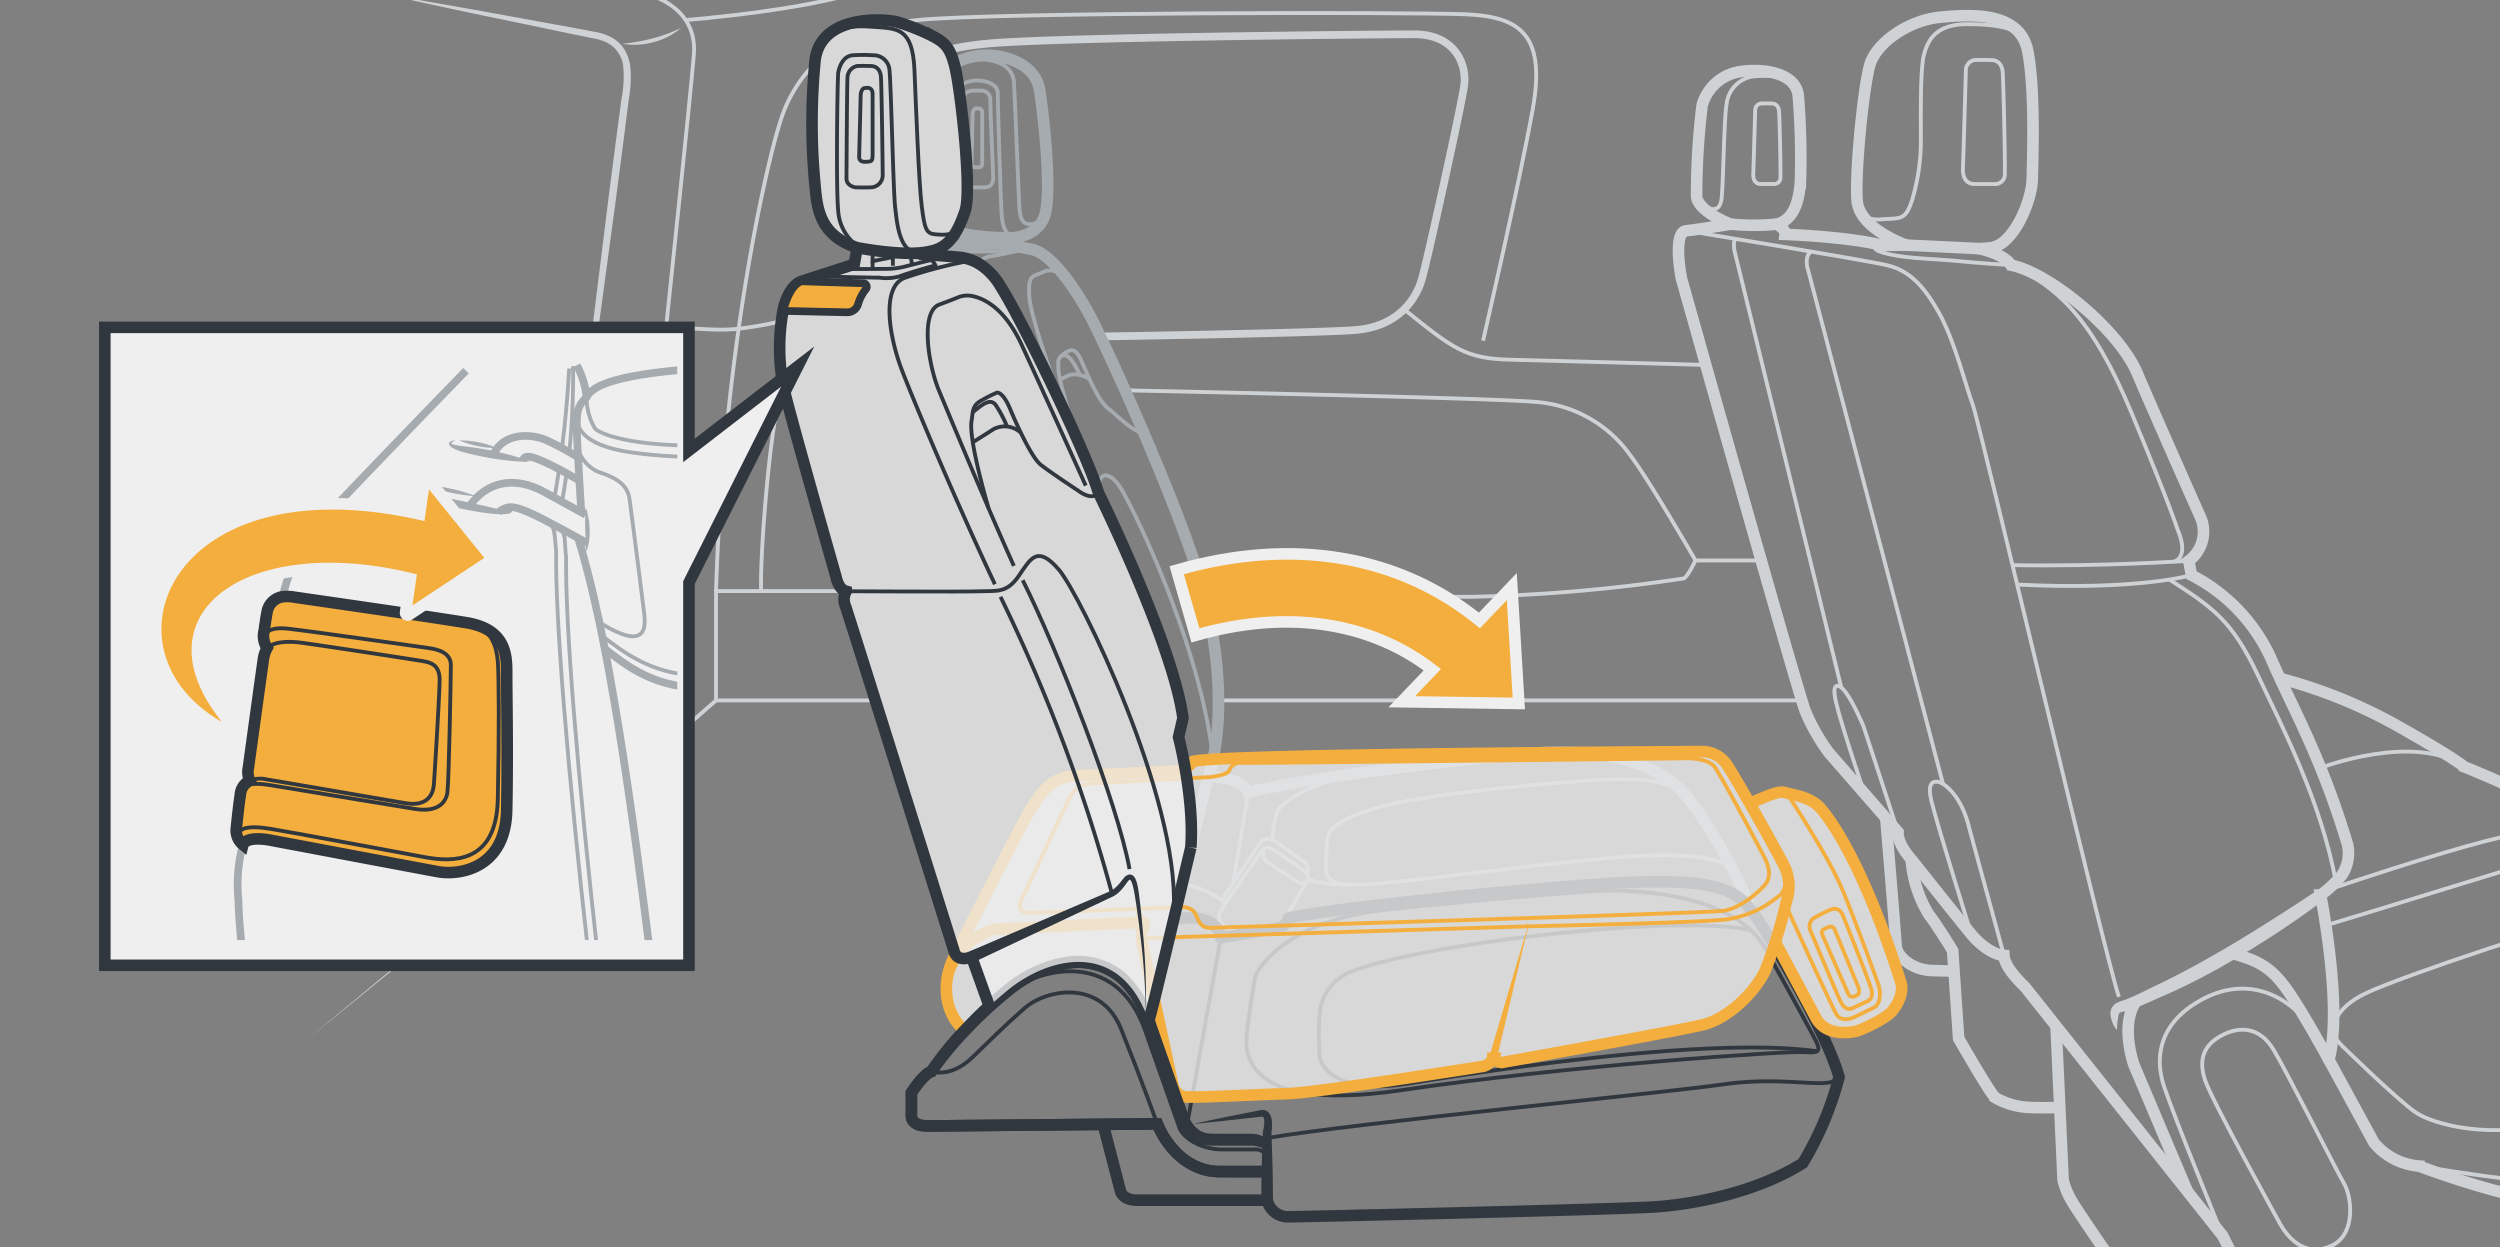 <svg xmlns="http://www.w3.org/2000/svg" xmlns:xlink="http://www.w3.org/1999/xlink" width="324.248" height="161.749" viewBox="0 0 324.248 161.749"><rect x="0" y="0" width="324.248" height="161.749" fill="#808080" stroke="none"/><defs><clipPath id="b0559fa6-737d-4be1-a315-1f4e40c43dd6"><rect x="13.894" y="42.829" width="73.944" height="79.101" style="fill:none"/></clipPath></defs><g id="a5337b3c-4394-4681-9037-180335484d51" data-name="below"><path d="M49.841-.759Q58.243.66,66.62,2.194L75,3.723l2.092.4a7.512,7.512,0,0,1,2.149.682,4.581,4.581,0,0,1,1.721,1.572,5.636,5.636,0,0,1,.777,2.164,15.649,15.649,0,0,1-.191,4.375l-.531,4.224-1.1,8.443L77.632,42.454l0-.063a5.442,5.442,0,0,1-.858,2.95,3.826,3.826,0,0,1-2.6,1.62l-5.684.984L57.1,49.805l11.3-2.348,5.66-1.123a3.14,3.14,0,0,0,2.124-1.384,4.733,4.733,0,0,0,.67-2.53v-.038l0-.025,2.1-16.911L80.049,17l.565-4.222a14.8,14.8,0,0,0,.225-4.1,3.957,3.957,0,0,0-2.014-3.1,6.63,6.63,0,0,0-1.892-.609l-2.088-.42L66.5,2.81Q58.157,1.1,49.841-.759Z" style="fill:#cfd2d4"/><path d="M55.733-7.61,83.825-.759S90.539.627,89.991,7.128,86.7,39.335,86.017,46.077,84.784,84.657,84.51,88.95s.034,9.251-3.135,11.774" style="fill:none;stroke:#cfd2d4;stroke-miterlimit:10;stroke-width:0.5px"/><polygon points="81.531 100.92 39.564 135.038 81.219 100.528 81.531 100.92" style="fill:#cfd2d4"/><polygon points="85.164 70.983 38.605 95.71 84.928 70.543 85.164 70.983" style="fill:#cfd2d4"/><path d="M88.921,2.6s18.307-1.435,24.967-4.587,10.435-5.481,15.879-5.618S276.488-8.98,276.488-8.98" style="fill:none;stroke:#cfd2d4;stroke-miterlimit:10;stroke-width:0.5px"/><path d="M123,6.446a38.076,38.076,0,0,1,4.813-.764c7.674-.822,50.427-1.234,55.634-1.234s6.863,3.837,6.446,6.715-4.8,22.747-5.487,25.076-2.877,6.167-8.77,6.578-32.75.822-32.75.822" style="fill:none;stroke:#cfd2d4;stroke-miterlimit:10"/><path d="M116.614,2.926c.775-.138,1.584-.25,2.427-.331,10.551-1.024,63.73-1.024,70.85-.75s10.683,2.466,8.9,12.333-6.44,30.009-6.44,30.009" style="fill:none;stroke:#cfd2d4;stroke-miterlimit:10;stroke-width:0.5px"/><path d="M92.868,76.663c.96-30.558,6.3-54.538,8.359-60.978a18.213,18.213,0,0,1,4.163-7.14" style="fill:none;stroke:#cfd2d4;stroke-miterlimit:10;stroke-width:0.5px"/><path d="M182.109,40.111c6.406,5.172,8,6.405,13.78,6.543s25.513.685,25.513.685" style="fill:none;stroke:#cfd2d4;stroke-miterlimit:10;stroke-width:0.5px"/><path d="M228.117,72.689H219.9s-5.892-10.277-8.5-13.7a16.505,16.505,0,0,0-12.153-6.851c-5.849-.548-53.189-1.508-53.189-1.508" style="fill:none;stroke:#cfd2d4;stroke-miterlimit:10;stroke-width:0.5px"/><path d="M219.9,72.689s-.959,2.056-1.508,2.33a213.484,213.484,0,0,1-27.8,2.388h-34" style="fill:none;stroke:#cfd2d4;stroke-miterlimit:10;stroke-width:0.5px"/><path d="M101.629,50.291a12.429,12.429,0,0,0-.676,1.981c-1.1,4.248-2.379,19.047-2.242,24.391" style="fill:none;stroke:#cfd2d4;stroke-miterlimit:10;stroke-width:0.5px"/><polyline points="128.77 76.663 92.868 76.663 92.868 90.841 83.229 99.281" style="fill:none;stroke:#cfd2d4;stroke-miterlimit:10;stroke-width:0.5px"/><path d="M80.7,5.684a25.777,25.777,0,0,0,3.9-.692,18.753,18.753,0,0,0,1.876-.584c.625-.214,1.215-.505,1.836-.773a8.7,8.7,0,0,1-3.586,1.841A9.489,9.489,0,0,1,80.7,5.684Z" style="fill:#cfd2d4"/><path d="M86.4,42.382c5.793.367,6.723.463,9.123.287a49.461,49.461,0,0,0,5.579-.959" style="fill:none;stroke:#cfd2d4;stroke-miterlimit:10;stroke-width:0.5px"/><path d="M86.479,44.027a12.823,12.823,0,0,1-.517,2.9A5.427,5.427,0,0,1,84.3,49.405a7.021,7.021,0,0,1-2.642,1.345l-2.779.842-11.1,3.355L45.576,61.658l22.136-6.951L78.783,51.23l2.762-.87a6.59,6.59,0,0,0,2.474-1.288,4.968,4.968,0,0,0,1.5-2.294,12.377,12.377,0,0,0,.465-2.8Z" style="fill:#cfd2d4"/><line x1="92.868" y1="90.841" x2="113.173" y2="90.841" style="fill:none;stroke:#cfd2d4;stroke-miterlimit:10;stroke-width:0.5px"/><line x1="158.14" y1="90.841" x2="233.533" y2="90.841" style="fill:none;stroke:#cfd2d4;stroke-miterlimit:10;stroke-width:0.5px"/></g><g id="aba4e516-948e-41ea-a210-0b34caa704f2" data-name="illustration"><path d="M156.727,100.724c-.457,1.674-1.3,5.145-2.277,9.2" style="fill:none;stroke:#a6abb0;stroke-miterlimit:10;stroke-width:1.5px"/><path d="M227.084,118.023c-.774-2.874-6.19-12.822-9.285-15.751-4.477-4.146-11.5-5.14-18.9-4.588s-28.739,3.04-36.974,5.085c0,0-.5-1.934-5.2-2.045,1.908-5.769,1.935-15.53-1.216-25.921s-12.1-30.066-14.148-33.879-5.085-8.069-7.517-8.567-3.537-.774-3.537-.774v-.718s3.979.332,5.14-2.764-.332-15.143-.663-16.691-1.447-2.862-3.658-3.691a8.93,8.93,0,0,0-7.4.541" style="fill:none;stroke:#a6abb0;stroke-miterlimit:10;stroke-width:1.5px"/><path d="M160.936,121.187l-2.237-1.164a1.432,1.432,0,0,1-.361-1.865c.6-1.177,5.517-8.039,5.517-8.039s.325-.568,1.543.244,3.491,2.357,3.491,2.357,1.056.728.69,1.459-3.63,6.151-3.63,6.151" style="fill:none;stroke:#a6abb0;stroke-linecap:round;stroke-linejoin:round;stroke-width:0.5px"/><path d="M158.7,117.55a2.217,2.217,0,0,1,.322-1.643c.673-1.023,3.939-5.91,4.426-6.559a1.335,1.335,0,0,1,1.949-.244c.649.487,3.654,2.6,3.654,2.6a1.141,1.141,0,0,1,.407,1.593" style="fill:none;stroke:#a6abb0;stroke-linecap:round;stroke-linejoin:round;stroke-width:0.5px"/><path d="M163.855,110.119c-.041.893-.115,1.178.632,1.746s3.793,2.5,3.793,2.5a1.008,1.008,0,0,0,1.3-.188" style="fill:none;stroke:#a6abb0;stroke-linecap:round;stroke-linejoin:round;stroke-width:0.5px"/><line x1="159.927" y1="114.526" x2="161.923" y2="102.769" style="fill:none;stroke:#a6abb0;stroke-linecap:round;stroke-linejoin:round;stroke-width:0.5px"/><path d="M158.672,116.911a11.8,11.8,0,0,0-5.351-2.252" style="fill:none;stroke:#a6abb0;stroke-linecap:round;stroke-linejoin:round;stroke-width:0.5px"/><path d="M174.982,100.724c-3.293.434-8.976,2.922-9.44,4.873a23.3,23.3,0,0,0-.561,3.194" style="fill:none;stroke:#a6abb0;stroke-linecap:round;stroke-linejoin:round;stroke-width:0.5px"/><path d="M169.811,114.135c2.61.756,5.413.806,11.317.232s23.589-2.94,31.005-3.33,9.976.366,11.074.853c0,0,1.315.387.423-1.161" style="fill:none;stroke:#a6abb0;stroke-linecap:round;stroke-linejoin:round;stroke-width:0.5px"/><path d="M174.812,114.755c-2.291-.1-2.928-1.1-2.854-2.432s.122-2.924.219-3.532.22-2.438,7.464-4.292,25-3.268,29.32-3.415,8.372.261,9.985,2.453" style="fill:none;stroke:#a6abb0;stroke-linecap:round;stroke-linejoin:round;stroke-width:0.5px"/><path d="M130.309,30.865s-5.416-.171-6.23-.938" style="fill:none;stroke:#a6abb0;stroke-miterlimit:10;stroke-width:1.5px"/><line x1="130.309" y1="31.583" x2="122.478" y2="31.818" style="fill:none;stroke:#a6abb0;stroke-miterlimit:10;stroke-width:1.5px"/><path d="M124.216,8.2c1.751-.815,7.1-1.019,7.3,2.531s.592,15.051.723,16.464.511,2.572,3,1.385" style="fill:none;stroke:#a6abb0;stroke-miterlimit:10;stroke-width:0.5px"/><path d="M124.353,11.446c.98-1.605,5.055-1.21,5.055.6s.394,14.263.493,15.676.44,3.272,2.225,3" style="fill:none;stroke:#a6abb0;stroke-miterlimit:10;stroke-width:0.5px"/><path d="M124.939,16.171a28.561,28.561,0,0,1,0-3.4c.131-.723.576-1.019,1.454-1.019h.879a1.181,1.181,0,0,1,1.183,1.216c-.033,1.183.361,9.366.361,10.056s-.2,1.282-1.248,1.282h-2.109" style="fill:none;stroke:#a6abb0;stroke-miterlimit:10;stroke-width:0.5px"/><path d="M126,21.173l.157-6.47s.078-.6.406-.629l.327-.026a.527.527,0,0,1,.5.6v6.237c0,.522-.026.757-.341.783S125.986,21.855,126,21.173Z" style="fill:none;stroke:#a6abb0;stroke-miterlimit:10;stroke-width:0.5px"/><path d="M137.873,52.943c-2.134-6.132-4.268-12.3-4.388-14.612s.322-2.431,1.006-2.713l1.178-.483s1.746-.635,3.451,2.092" style="fill:none;stroke:#a6abb0;stroke-miterlimit:10;stroke-width:0.5px"/><path d="M127.194,34.285s-.012-.841,1.046-1,3.473-.684,3.473-.684,2.343-.68,3.7.51" style="fill:none;stroke:#a6abb0;stroke-miterlimit:10;stroke-width:0.5px"/><path d="M139.572,56.662c-1.691-5.607-2.348-8.095-2.312-8.973s-.208-1.074.719-1.8,1.512-.635,2.1.536,2.147,5.387,3.61,6.523,3.4,3.264,4.626,3.127" style="fill:none;stroke:#a6abb0;stroke-miterlimit:10;stroke-width:0.5px"/><path d="M137.481,49.214l1.278-.6a3.287,3.287,0,0,1,2.566.6" style="fill:none;stroke:#a6abb0;stroke-miterlimit:10;stroke-width:0.5px"/><path d="M137.481,46.351c.5-.467,1.194-.674,2.6,2.283" style="fill:none;stroke:#a6abb0;stroke-miterlimit:10;stroke-width:0.5px"/><path d="M142.465,63.154c.148-1.9,1.319-2,2.636-.244s10.57,20.333,12.237,35.535" style="fill:none;stroke:#a6abb0;stroke-miterlimit:10;stroke-width:0.5px"/><path d="M121.343,32.624h7.243a15.9,15.9,0,0,0,1.985-.167c.723-.138,1.829-.4,1.829-.4" style="fill:none;stroke:#a6abb0;stroke-miterlimit:10;stroke-width:0.5px"/><path d="M129.3,129.622c5.2-4.311,15.433-6.735,19.247,4.1s4.476,12.712,4.476,12.712c.829,1.547,3.151,2.653,5.527,2.653h4.588s1.215.276,1.215,1.216" style="fill:none;stroke:#30373e;stroke-miterlimit:10;stroke-width:0.5px"/><path d="M143.076,145.837l2.211,8.5s.11,1.327,2.266,1.327h16.8a2.767,2.767,0,0,0,2.543,2.155c2.045,0,41.838-.939,47.475-1.271s13.707-2.045,19.455-5.693a42.346,42.346,0,0,0,4.7-11.164c-1.6-5.914-10.058-20.228-11.44-21.665" style="fill:none;stroke:#30373e;stroke-miterlimit:10;stroke-width:1.5px"/><path d="M120.8,138.97s2.487.884,5.25-1.769,3.925-3.869,6.8-6.411,9.949-3.814,12.546,2.653,4.7,12.325,4.7,12.325" style="fill:none;stroke:#30373e;stroke-miterlimit:10;stroke-width:0.5px"/><path d="M163.6,155.661c-.012-2.931.08-5.861.192-8.791l0-.081.01-.043a4.932,4.932,0,0,0,.172-1.318,1.322,1.322,0,0,0-.1-.5c-.055-.086-.054-.107-.221-.1l-2.944.322c-1.984.232-3.972.434-5.959.625,1.952-.424,3.9-.837,5.857-1.219l2.965-.584a1.211,1.211,0,0,1,.582.056,1.175,1.175,0,0,1,.492.4,2.085,2.085,0,0,1,.309.922,5.907,5.907,0,0,1-.067,1.652l.014-.123c.112,2.93.2,5.86.191,8.791Z" style="fill:#30373e"/><path d="M158.338,121.631s-.13-3.485-6.114-2.36" style="fill:none;stroke:#30373e;stroke-linecap:round;stroke-linejoin:round;stroke-width:1.5px"/><line x1="154.045" y1="145.439" x2="158.338" y2="121.631" style="fill:none;stroke:#30373e;stroke-linecap:round;stroke-linejoin:round;stroke-width:0.5px"/><path d="M158.338,121.631l7.611-1.3a1.8,1.8,0,0,0,1.171-1.283c8.521-1.709,37.727-4.441,45.143-4.636s12.477.129,14.821,3.612" style="fill:none;stroke:#30373e;stroke-linecap:round;stroke-linejoin:round;stroke-width:1.5px"/><path d="M164.487,147.585c10.438-1.821,52-5.922,59.159-6.96,8.976-1.3,15.34,1.371,14.663-1.656" style="fill:none;stroke:#30373e;stroke-linecap:round;stroke-linejoin:round;stroke-width:0.5px"/><path d="M228.72,122.574s5.529,9.985,6.439,11.742,1.236,2.341-1.04,2.146-30.9,1.756-52.429,4.944-20.1-5.92-19.969-7.416.845-6.049,1.041-7.155,4.1-7.459,16.977-8.836,26.084-2.417,28.3-2.482S224.036,115.385,228.72,122.574Z" style="fill:none;stroke:#30373e;stroke-linecap:round;stroke-linejoin:round;stroke-width:0.5px"/><path d="M227.084,120.648c-9.878-2.2-43.052,1.864-51.7,5.326a6.425,6.425,0,0,0-4.228,5.421,40.054,40.054,0,0,0,0,5.587c.065,1.041,1.886,5.074,11.318,3.578s38.79-6.212,53.187-4.212" style="fill:none;stroke:#30373e;stroke-linecap:round;stroke-linejoin:round;stroke-width:0.5px"/><path d="M347.151,155.172s-1.406.112-9.56,1.124-23.843-5.06-23.843-5.06A8.42,8.42,0,0,1,307.9,148.2l-5.848-10.741c1.855-6.747-1.069-21.368-1.069-21.368a15.28,15.28,0,0,0,2.756-2.587,5.182,5.182,0,0,0,.731-3.992c-3.487-11.584-7.123-17.616-9.953-24.18A22.711,22.711,0,0,0,284.226,74.59l-.337-1.856a4.708,4.708,0,0,0,1.4-5.9s-5.679-12.765-8.1-18.444-11.472-13.046-16.364-14c-.843-1.463-4.105-2.137-4.105-2.137l1.406-.113c3.036-.281,5.4-6.129,5.454-8.885s.394-11.359-.562-16.532-7.029-4.892-11.3-4.5-8.322,3.374-9.166,6.073-1.968,14-1.687,17.714,6.411,5.792,6.411,5.792l-3.171.021c-4.489-1.145-12.569-1.422-12.569-1.422.09-.682-1.078-1.326-1.078-1.326,2.514-.661,2.873-3.648,3.053-5.354a101.294,101.294,0,0,0-.269-11.223c-.27-3.322-5.208-3.681-7.9-3.142a6.045,6.045,0,0,0-4.579,4.309,97.371,97.371,0,0,0-.718,11.762c.09,1.975,4.4,3.648,4.4,3.648s-3.95.661-5.746.857-.628,6.149-.628,6.149,14.993,53.36,16.07,56.143a25.767,25.767,0,0,0,3.053,5.387l8.978,10.3c-.09,1.592,1.706,3.526,1.706,3.526s6.644,8.35,7.811,9.755,2.873,2.635,4.22,2.725c.089,1.706,2.693,4.04,2.693,4.04l25.678,32.321s5,10.194,7.077,11.937l2.081,1.744" style="fill:none;stroke:#cfd2d4;stroke-miterlimit:10;stroke-width:1.5px"/><path d="M283.7,154.5l-6.951-16.426s-1.834-5.208.3-8.188" style="fill:none;stroke:#cfd2d4;stroke-miterlimit:10;stroke-width:1.5px"/><path d="M289.367,123.622c3.093.844,4.925,1.578,7,4.389s5.68,9.447,5.68,9.447" style="fill:none;stroke:#cfd2d4;stroke-miterlimit:10;stroke-width:1.5px"/><path d="M301.424,116.7c-2.224,1.7-4.518,3.262-6.849,4.788-2.347,1.5-4.729,2.941-7.164,4.3a81.128,81.128,0,0,1-7.517,3.682c-1.271.561-2.5,1.143-3.922,1.616-.441.118-.721.144-.888.2-.13.038-.208.08-.309.341a10.544,10.544,0,0,0-.2,1.974,3.634,3.634,0,0,1-.852-2.1,1.584,1.584,0,0,1,.148-.731,1.643,1.643,0,0,1,.569-.633,4.9,4.9,0,0,1,1.088-.424c1.192-.457,2.455-1.088,3.692-1.7,2.5-1.173,4.915-2.442,7.3-3.813,2.4-1.341,4.76-2.759,7.085-4.235,2.334-1.457,4.651-2.966,6.933-4.486Z" style="fill:#cfd2d4"/><path d="M218.7,29.927s23.312,3.811,26.1,4.485,4.716,2.6,6.737,6.255,3.368,9.238,4.33,11.836,17.225,71.884,18.957,76.792" style="fill:none;stroke:#cfd2d4;stroke-miterlimit:10;stroke-width:0.5px"/><path d="M283.889,72.734s-10.97.767-22.862.565" style="fill:none;stroke:#cfd2d4;stroke-miterlimit:10;stroke-width:0.5px"/><path d="M284.226,74.59s-6.82,2.022-22.591,1.227" style="fill:none;stroke:#cfd2d4;stroke-miterlimit:10;stroke-width:0.5px"/><path d="M281.365,75.167c5.588,3.607,8.09,5.243,11.458,12.364s8.158,16.334,10.142,26.836" style="fill:none;stroke:#cfd2d4;stroke-miterlimit:10;stroke-width:0.5px"/><path d="M244.11,31.818c-1.038.284-1.519.573.887,1.15s6.64.643,9.046.9,6.79.517,6.79.517c5.848,2.772,10.435,6.668,15.631,19.178s5.962,15.108,5.962,15.108,1.645,3.458-.474,4.183" style="fill:none;stroke:#cfd2d4;stroke-miterlimit:10;stroke-width:0.5px"/><line x1="247.281" y1="31.797" x2="256.728" y2="32.247" style="fill:none;stroke:#cfd2d4;stroke-miterlimit:10;stroke-width:1.5px"/><path d="M240.87,26.005c.468,1.529.759,2.633,3.165,2.441s3.079.218,3.945-2.441a26.961,26.961,0,0,0,1.155-8.048c0-2.406-.1-8.879.385-10.791s1.539-4.029,5.581-4.029,8.056.52,7.925,3.58" style="fill:none;stroke:#cfd2d4;stroke-miterlimit:10;stroke-width:0.5px"/><path d="M254.969,9.19s-.322,11.558-.376,12.58.269,2.1,1.505,2.1h2.581a1.253,1.253,0,0,0,1.343-1.344c.054-1.451-.161-11.289-.268-13.063,0,0,0-1.613-1.4-1.667s-2.312,0-2.312,0A1.356,1.356,0,0,0,254.969,9.19Z" style="fill:none;stroke:#cfd2d4;stroke-miterlimit:10;stroke-width:0.5px"/><path d="M227.643,14.336s-.21,7.506-.245,8.169.175,1.362.978,1.362h1.676a.814.814,0,0,0,.872-.873c.035-.943-.1-7.331-.174-8.483,0,0,0-1.048-.908-1.082s-1.5,0-1.5,0A.879.879,0,0,0,227.643,14.336Z" style="fill:none;stroke:#cfd2d4;stroke-miterlimit:10;stroke-width:0.5px"/><path d="M220.4,26.371c1.29.828,2.687,1.419,2.9-.731s.322-10.59.645-12.2a4.054,4.054,0,0,1,3.6-3.548c2.151-.108,4.21-.22,5.519,1.8" style="fill:none;stroke:#cfd2d4;stroke-miterlimit:10;stroke-width:0.5px"/><path d="M224.448,29.07a30.68,30.68,0,0,0,6.015,0" style="fill:none;stroke:#cfd2d4;stroke-miterlimit:10;stroke-width:1.5px"/><path d="M295.71,87.985a64.854,64.854,0,0,1,14.952,6c7.563,4.249,8.97,5.48,8.97,5.48a139.624,139.624,0,0,1,27.519,14.9" style="fill:none;stroke:#cfd2d4;stroke-miterlimit:10;stroke-width:1.5px"/><path d="M244.584,106.08s1.282,15.328,1.347,16.624,2.009,3.112,4.667,3.176l2.658.065" style="fill:none;stroke:#cfd2d4;stroke-miterlimit:10;stroke-width:1.5px"/><path d="M247.881,111.432a15.984,15.984,0,0,0,2.328,7.253c.648.713,3.047,4.6,3.047,4.6l.777,11.409s4.019,7.018,4.732,7.658a9.581,9.581,0,0,0,4.6,1.288c1.62.065,3.565,0,3.565,0" style="fill:none;stroke:#cfd2d4;stroke-miterlimit:10;stroke-width:1.5px"/><path d="M266.668,133.067l.913,19.974a10.218,10.218,0,0,0,1.232,2.917c.972,1.62,5.42,8.038,5.42,8.038a10.288,10.288,0,0,0,5.6,1.685c3.439.065,7.779,0,7.779,0a2.948,2.948,0,0,0,2.7-1.449" style="fill:none;stroke:#cfd2d4;stroke-miterlimit:10;stroke-width:1.5px"/><path d="M313.748,151.236c12.329,1.978,16.986,2.6,23.119,1.047S344.4,150.5,344.4,150.5" style="fill:none;stroke:#cfd2d4;stroke-miterlimit:10;stroke-width:0.5px"/><path d="M295.71,158.7s-8.754-15.806-9.685-18.523-.233-4.58,2.018-5.822,4.967-1.319,6.83,1.785,8.228,15.835,9.16,17.388,1.63,6.442-1.553,8S296.95,160.949,295.71,158.7Z" style="fill:none;stroke:#cfd2d4;stroke-miterlimit:10;stroke-width:0.5px"/><path d="M288.283,160.273s-6.217-15.176-7.614-19.384-.259-8.477,4.955-11.272,10.42-1.251,13.949,3.45" style="fill:none;stroke:#cfd2d4;stroke-miterlimit:10;stroke-width:0.5px"/><path d="M344.4,141.726s-4.346,1.32-12.729,3.726-15.99.466-18.4-1.2-9.47-8.577-9.47-8.577-1.226-1.119-1.187-2.072c0,0-.21-2.686,4.292-4.809s25.3-9.187,36.715-11.981" style="fill:none;stroke:#cfd2d4;stroke-miterlimit:10;stroke-width:0.5px"/><path d="M301.656,120.023c8.664-2.592,23.424-7.25,27.415-8.336s10.446-1.725,14.942.535" style="fill:none;stroke:#cfd2d4;stroke-miterlimit:10;stroke-width:0.5px"/><path d="M301.656,115.505c12.312-4.129,20.695-6.613,24.654-7.311s7.871-1.317,10.844-.193" style="fill:none;stroke:#cfd2d4;stroke-miterlimit:10;stroke-width:0.5px"/><path d="M300.983,99.588s12.2-4.659,18.649-.122" style="fill:none;stroke:#cfd2d4;stroke-miterlimit:10;stroke-width:0.5px"/><path d="M259.912,123.912l-4.514-16.53s-.764-3.957-3.394-5.722c0,0-2.421-1.454-1.487,2.284s5.175,17.243,5.175,17.243" style="fill:none;stroke:#cfd2d4;stroke-miterlimit:10;stroke-width:0.5px"/><path d="M252,101.66l-17.48-66.589s-.62-1.693.365-2.447" style="fill:none;stroke:#cfd2d4;stroke-miterlimit:10;stroke-width:0.5px"/><path d="M246.175,107.906,241.7,94.222s-1.726-4.175-2.892-5.053c0,0-1.412-1.186-.666,1.97s3.69,11.788,3.69,11.788" style="fill:none;stroke:#cfd2d4;stroke-miterlimit:10;stroke-width:0.5px"/><path d="M238.811,89.169l-13.742-56.2s-.445-1.425.044-2.085" style="fill:none;stroke:#cfd2d4;stroke-miterlimit:10;stroke-width:0.5px"/><path d="M163.885,149.035a1.688,1.688,0,0,0-.619-.317,3.473,3.473,0,0,0-.416-.1,3.081,3.081,0,0,0-.42-.058h.06l-3.833,0c-.66-.009-1.231.024-1.963-.021a4.283,4.283,0,0,1-2.147-.783,5.258,5.258,0,0,1-1.461-1.673c-.087-.161-.171-.323-.246-.5-.035-.081-.078-.189-.107-.274l-.079-.225-.318-.9-1.27-3.592-2.54-7.184c-.2-.613-.437-1.175-.674-1.73l-.35-.841-.446-.781c-.153-.256-.284-.53-.454-.773l-.541-.7a8.925,8.925,0,0,0-1.21-1.262,7.946,7.946,0,0,0-6.525-1.621,12.785,12.785,0,0,0-1.74.4,16.845,16.845,0,0,0-4.8,2.51,53.34,53.34,0,0,0-5.556,5.02,43.136,43.136,0,0,0-4.781,5.718l-.006.009-.155.237-.234.076a1.9,1.9,0,0,0-.542.377,6.556,6.556,0,0,0-.595.621,13.956,13.956,0,0,0-1.073,1.456l.114-.4v2.984l0,.063c0-.059.014.071.039.1a.453.453,0,0,0,.119.145,1.293,1.293,0,0,0,.579.225,16.3,16.3,0,0,0,1.905.032l4.07-.038,8.141-.076,16.282-.15.506,0,.2.474a10.678,10.678,0,0,0,2.125,3.318,7.7,7.7,0,0,0,3.212,2.087,6.557,6.557,0,0,0,1.87.31l2.11.006h4.246v1.5h-4.246l-2.136-.006a8.079,8.079,0,0,1-2.3-.382,9.219,9.219,0,0,1-3.84-2.48,12.189,12.189,0,0,1-2.429-3.792l.7.47-16.29.15-8.145.076-4.073.038a15.733,15.733,0,0,1-2.161-.054,2.742,2.742,0,0,1-1.279-.547,1.863,1.863,0,0,1-.7-1.525l0,.061v-3.205l.115-.178a15.519,15.519,0,0,1,1.2-1.632,8.161,8.161,0,0,1,.733-.763,3.224,3.224,0,0,1,1.049-.677l-.389.312.006-.01a44.3,44.3,0,0,1,4.935-6.006,54.689,54.689,0,0,1,5.712-5.23,17.717,17.717,0,0,1,3.423-2.023,17.935,17.935,0,0,1,1.867-.725,14.451,14.451,0,0,1,1.973-.446,9.553,9.553,0,0,1,7.78,1.988A15.171,15.171,0,0,1,150,132.9l2.524,7.2,1.262,3.6.316.9.079.225.066.169c.049.118.112.238.175.357a3.735,3.735,0,0,0,1.019,1.183,2.751,2.751,0,0,0,1.387.506c.535.036,1.237.011,1.847.02l3.791,0h.059a3.838,3.838,0,0,1,.686.129,3.031,3.031,0,0,1,.643.267,1.9,1.9,0,0,1,.975,1.189Z" style="fill:#30373e"/></g><g id="be259926-e3c4-4b85-bef6-71ace966c1fb" data-name="above"><path d="M246.28,127.444c-4.812-15.275-9.183-21.243-10.48-22.681s-3.5-1.643-4.343-1.919-1.484-.07-4.788,1.35c-1.3-2.277-2.5-4.343-3-5.065a3.815,3.815,0,0,0-3.18-1.648s-65.572.305-66.118,1.343a2.574,2.574,0,0,1-1.9,1.162s-9.718.487-13.016.611-4.583,2.018-5.991,4.277-8.186,15.7-9.958,19.19a9.272,9.272,0,0,0-.863,2.5c-.018.071-.029.147-.047.229a7.287,7.287,0,0,0,1.919,6.567l.328.317a60.984,60.984,0,0,1,5.47-5.153c5.2-4.313,14.594-6.965,18.408,3.867,1.426,4.061,2.412,6.866,3.087,8.785l.164-.07a1.879,1.879,0,0,0,1.72,1.168c.915.123,9.107-.306,13.015-.429s23.772-3.3,25.058-3.48a1.869,1.869,0,0,0,1.59-1.1c0,.37,1.162.552,1.162.552s22.487-4.032,26.031-4.889,6.966-4.524,8.128-7.03a29.653,29.653,0,0,0,1.326-3.679s3.967,7.4,5.252,9.818,4.413,1.913,5.287,1.7a17.68,17.68,0,0,0,3.867-1.954C245.576,131.029,246.744,128.911,246.28,127.444Z" style="fill:#efefef;opacity:0.79"/><path d="M124.788,133.36c-2.171-2.041-2.785-5.813-1.013-9.3s8.556-16.928,9.961-19.189,2.689-4.155,5.989-4.278,13.017-.611,13.017-.611a2.569,2.569,0,0,0,1.894-1.161c.55-1.039,66.121-1.344,66.121-1.344a3.819,3.819,0,0,1,3.178,1.65c1.222,1.772,6.661,11.55,7.333,12.894a6.051,6.051,0,0,1,.428,4.889,62.327,62.327,0,0,1-2.75,8.983c-1.161,2.506-4.583,6.172-8.128,7.028s-26.033,4.889-26.033,4.889-1.161-.184-1.161-.55a1.872,1.872,0,0,1-1.589,1.1c-1.283.183-21.144,3.361-25.055,3.483s-12.1.55-13.016.428a1.887,1.887,0,0,1-1.834-1.528c-.216-.92-3.305-15.243-4.012-18.523a2.764,2.764,0,0,1,.042-1.325l.265-.942a.264.264,0,0,0-.265-.337c-2.575.121-17.944.843-19.007.9-1.161.061-5.607,2.21-6.313,6.432" style="fill:none;stroke:#f4ae3d;stroke-miterlimit:10;stroke-width:1.5px"/><path d="M193.141,137.135l4.775-16.2,0-.009.008-.011a1.374,1.374,0,0,0,.2-.845,3.43,3.43,0,0,0-.16-.895,3.481,3.481,0,0,1,.209.892,1.43,1.43,0,0,1-.172.912l.01-.019-3.9,16.432Z" style="fill:#f4ae3d"/><path d="M148.062,121.681l50.09-1.536s24.072-.481,26.211-.97a14.039,14.039,0,0,0,4.705-1.772c1.1-.734,1.956-1.406,1.956-1.406A4.587,4.587,0,0,0,231.7,113" style="fill:none;stroke:#f4ae3d;stroke-miterlimit:10;stroke-width:0.5px"/><path d="M218.984,98.349s2.568-.013,3.423,1.148,6.111,11,6.539,11.917.856,2.261,0,3.3-3.3,3.116-5.439,3.422-66.671,2.2-66.671,2.2a1.516,1.516,0,0,1-1.283-.733c-.367-.734-.55-1.161-.55-1.161s-.428-.917-2.078-.795-17.844.672-19.005.733-2.2-.183-1.345-1.894,5.745-12.283,6.233-13.2,1.345-1.65,3.239-1.711,14.972-.794,14.972-.794,2.078-.245,2.384-.8a1.552,1.552,0,0,1,1.65-1.039C162.4,99.009,218.984,98.349,218.984,98.349Z" style="fill:none;stroke:#f4ae3d;stroke-miterlimit:10;stroke-width:0.5px"/><path d="M226.934,104.194c3.3-1.418,3.939-1.623,4.786-1.349s3.04.479,4.342,1.918,5.674,7.4,10.483,22.679c.462,1.469-.7,3.59-1.867,4.339a17.808,17.808,0,0,1-3.868,1.955c-.874.208-3.994.707-5.283-1.706s-5.255-9.816-5.255-9.816" style="fill:none;stroke:#f4ae3d;stroke-miterlimit:10;stroke-width:1.5px"/><path d="M231.72,102.845s5.346,8.013,7.218,12.5,4.409,11.564,4.7,12.4.374,2.454-.624,2.953-2.662,1.29-2.662,1.29-1.5.665-2.163-.416-6.6-14.231-6.6-14.231" style="fill:none;stroke:#f4ae3d;stroke-miterlimit:10;stroke-width:0.5px"/><path d="M234.767,120.605s3.422,8.139,3.8,8.971.874,1.581,1.747,1.165,1.872-.874,1.872-.874.915-.3.5-1.648-3.286-8.543-3.618-9.375-.874-1.164-1.623-.873-2.19,1.1-2.19,1.1A1.341,1.341,0,0,0,234.767,120.605Z" style="fill:none;stroke:#f4ae3d;stroke-miterlimit:10;stroke-width:0.5px"/><path d="M237.973,120.6l3.079,7.514s.213.731-.15.926l-.363.195a.66.66,0,0,1-.875-.441l-3.142-7.167c-.263-.6-.351-.882,0-1.071S237.649,119.811,237.973,120.6Z" style="fill:none;stroke:#f4ae3d;stroke-miterlimit:10;stroke-width:0.5px"/><path d="M163.885,149.035a1.688,1.688,0,0,0-.619-.317,3.473,3.473,0,0,0-.416-.1,3.081,3.081,0,0,0-.42-.058h.06l-3.833,0c-.66-.009-1.231.024-1.963-.021a4.283,4.283,0,0,1-2.147-.783,5.258,5.258,0,0,1-1.461-1.673c-.087-.161-.171-.323-.246-.5-.035-.081-.078-.189-.107-.274l-.079-.225-.318-.9-1.27-3.592-2.54-7.184c-.2-.613-.437-1.175-.674-1.73l-.35-.841-.446-.781c-.153-.256-.284-.53-.454-.773l-.541-.7a8.925,8.925,0,0,0-1.21-1.262,7.946,7.946,0,0,0-6.525-1.621,12.785,12.785,0,0,0-1.74.4,16.845,16.845,0,0,0-4.8,2.51,53.34,53.34,0,0,0-5.556,5.02,43.136,43.136,0,0,0-4.781,5.718l-.006.009-.155.237-.234.076a1.9,1.9,0,0,0-.542.377,6.556,6.556,0,0,0-.595.621,13.956,13.956,0,0,0-1.073,1.456l.114-.4v2.984l0,.063c0-.059.014.071.039.1a.453.453,0,0,0,.119.145,1.293,1.293,0,0,0,.579.225,16.3,16.3,0,0,0,1.905.032l4.07-.038,8.141-.076,16.282-.15.506,0,.2.474a10.678,10.678,0,0,0,2.125,3.318,7.7,7.7,0,0,0,3.212,2.087,6.557,6.557,0,0,0,1.87.31l2.11.006h4.246v1.5h-4.246l-2.136-.006a8.079,8.079,0,0,1-2.3-.382,9.219,9.219,0,0,1-3.84-2.48,12.189,12.189,0,0,1-2.429-3.792l.7.47-16.29.15-8.145.076-4.073.038a15.733,15.733,0,0,1-2.161-.054,2.742,2.742,0,0,1-1.279-.547,1.863,1.863,0,0,1-.7-1.525l0,.061v-3.205l.115-.178a15.519,15.519,0,0,1,1.2-1.632,8.161,8.161,0,0,1,.733-.763,3.224,3.224,0,0,1,1.049-.677l-.389.312.006-.01a44.3,44.3,0,0,1,4.935-6.006,54.689,54.689,0,0,1,5.712-5.23,17.717,17.717,0,0,1,3.423-2.023,17.935,17.935,0,0,1,1.867-.725,14.451,14.451,0,0,1,1.973-.446,9.553,9.553,0,0,1,7.78,1.988A15.171,15.171,0,0,1,150,132.9l2.524,7.2,1.262,3.6.316.9.079.225.066.169c.049.118.112.238.175.357a3.735,3.735,0,0,0,1.019,1.183,2.751,2.751,0,0,0,1.387.506c.535.036,1.237.011,1.847.02l3.791,0h.059a3.838,3.838,0,0,1,.686.129,3.031,3.031,0,0,1,.643.267,1.9,1.9,0,0,1,.975,1.189Z" style="fill:#30373e"/><path d="M152.857,95.6l.569-2.465C152.147,83.544,142.464,63.9,142.464,63.9c-.939-3.216-4.759-11.537-8.1-18.233-1.877-3.756-3.609-7-4.594-8.538a8.43,8.43,0,0,0-2.6-2.793,6.115,6.115,0,0,0-3.087-.992c-2.083-.2-4.853-.364-4.853-.364l-.017-.176h.017a8.51,8.51,0,0,0,1.45-.223c1.854-.346,2.94-1.6,3.755-3.333.036-.076.071-.159.106-.247a17.372,17.372,0,0,0,.628-1.625c.909-2.67-.522-14.9-1.174-18.086s-1.49-3.773-2.922-4.554a27.037,27.037,0,0,0-4.683-1.883c-1.168-.352-8.215-1.021-10.2,3.28a5.6,5.6,0,0,0-.469,1.661,83.676,83.676,0,0,0,0,16.331c.246,2.975.674,6.126,4.823,7.764.2.082.417.158.64.234l-.393,2.148-4.9,1.579c-.828.27-1.544.5-1.931.633a1.939,1.939,0,0,0-.44.218,1.979,1.979,0,0,0-.2.146,7.594,7.594,0,0,0-1.767,3.474,26.97,26.97,0,0,0,0,9.624c.91,3.967,6.895,24.916,6.895,24.916s.264,1.561,1.3,1.82a2.247,2.247,0,0,0-.064,2.018c.451,1.3,14.048,44.622,14.048,44.622s.258,1.561,2.277.781l2.306,6.408q1.074-.995,2.271-1.99c5.029-4.178,13.99-6.8,18.021,2.87.135.317.259.651.382,1,.381-1.144,1.925-7.616,3.562-14.512.645-2.681,1.3-5.428,1.9-7.951C154.923,103.513,152.857,95.6,152.857,95.6Z" style="fill:#efefef;opacity:0.79"/><path d="M125.7,123.419l9.455-4.049,4.73-2.026,2.366-1.013,1.183-.507.592-.253a2.357,2.357,0,0,0,.473-.3,5.371,5.371,0,0,0,.838-.863l.41-.512a1.189,1.189,0,0,1,.746-.472.679.679,0,0,1,.535.218,1.205,1.205,0,0,1,.238.351,3.19,3.19,0,0,1,.228.669,12.4,12.4,0,0,1,.229,1.3c.226,1.712.385,3.421.528,5.135a88.911,88.911,0,0,1,.353,10.294,88.616,88.616,0,0,0-.726-10.257c-.205-1.7-.426-3.4-.711-5.086a11.749,11.749,0,0,0-.261-1.226,2.705,2.705,0,0,0-.2-.541.507.507,0,0,0-.158-.2.845.845,0,0,0-.278.255l-.375.507a6.118,6.118,0,0,1-.918,1.012,3.176,3.176,0,0,1-.6.406l-.583.274-1.164.55-2.329,1.1-4.659,2.2-9.323,4.4Z" style="fill:#30373e"/><path d="M109.748,76.684s15.634.083,17.552,0,3.289.281,4.842-2,2.4-4.019,5.175-.822,15.563,29.6,14.923,43.942" style="fill:none;stroke:#30373e;stroke-miterlimit:10;stroke-width:0.5px"/><path d="M154.45,109.927c-2.156,8.995-4.93,20.874-5.46,22.466" style="fill:none;stroke:#30373e;stroke-miterlimit:10;stroke-width:1.5px"/><path d="M144.223,115.907a216.7,216.7,0,0,0-14.456-38.5" style="fill:none;stroke:#30373e;stroke-miterlimit:10;stroke-width:0.5px"/><path d="M154.45,109.927c.475-6.413-1.591-14.325-1.591-14.325l.569-2.467C152.149,83.543,142.465,63.9,142.465,63.9c-1.462-5.025-9.955-22.476-12.7-26.768a8.454,8.454,0,0,0-2.6-2.8,6.135,6.135,0,0,0-3.084-.991c-2.086-.2-4.854-.363-4.854-.363" style="fill:none;stroke:#30373e;stroke-miterlimit:10;stroke-width:1.5px"/><path d="M129.036,75.778c-5.025-10.689-10.415-23.479-12.059-27.772s-2.741-10.78.365-11.968a58.154,58.154,0,0,1,7.857-2.1,2.323,2.323,0,0,1,1.964.4" style="fill:none;stroke:#30373e;stroke-miterlimit:10;stroke-width:0.5px"/><path d="M131.5,73.4c-4.019-8.953-8.222-19.185-9.683-22.657s-2.467-10.323,0-11.236c1.219-.452,1.969-.747,2.416-.93a3.163,3.163,0,0,1,1.766-.2c1.526.28,4.27,1.492,6.506,6.338,3.289,7.126,8.314,18.271,8.314,18.271" style="fill:none;stroke:#30373e;stroke-miterlimit:10;stroke-width:0.5px"/><path d="M128.209,65.9c-2.018-7.034-2.393-10.221-2.2-11.318s.059-1.918,1.131-2.558a19.762,19.762,0,0,1,2.16-1.1s.751-.183,1.705,2.1,2.813,6.3,3.938,7.217,4.872,3.38,4.872,3.38,1.827,1.462,2.649.275" style="fill:none;stroke:#30373e;stroke-miterlimit:10;stroke-width:0.5px"/><path d="M126.171,53.455c1.107-.861,2.245-1.938,2.984-.905a15.691,15.691,0,0,1,1.416,2.66" style="fill:none;stroke:#30373e;stroke-miterlimit:10;stroke-width:0.5px"/><path d="M132.645,75.253C137,83.9,144.9,103.949,146.5,112.72" style="fill:none;stroke:#30373e;stroke-miterlimit:10;stroke-width:0.5px"/><path d="M111.179,32.126s6.344,1.259,9.5.456c2.472-.456,3.578-2.537,4.488-5.2s-.52-14.9-1.171-18.083-1.5-3.773-2.927-4.554a27.142,27.142,0,0,0-4.683-1.886c-1.3-.39-9.887-1.171-10.668,4.944a84.017,84.017,0,0,0,0,16.326c.26,3.123.716,6.44,5.464,8l-.39,2.147s-5.464,1.756-6.83,2.211-2.212,2.6-2.407,3.838a26.894,26.894,0,0,0,0,9.627c.911,3.968,6.895,24.913,6.895,24.913s.26,1.561,1.3,1.822a2.252,2.252,0,0,0-.065,2.016c.455,1.3,14.049,44.623,14.049,44.623s.261,1.561,2.278.78l2.3,6.409" style="fill:none;stroke:#30373e;stroke-miterlimit:10;stroke-width:1.5px"/><path d="M106.177,6.15c1.961-2.625,4.035-2.908,7.1-2.672s5.083.051,5.325,5.56c.2,4.615.566,14.7.943,17.672s.565,3.6,1.79,3.686,2.58.234,3.206-1.392" style="fill:none;stroke:#30373e;stroke-miterlimit:10;stroke-width:0.5px"/><path d="M110.807,31.583a6.11,6.11,0,0,1-2.1-4.324c-.263-2.662-.131-15.15,0-17.779,0,0,.3-2.228,1.939-2.314a19.173,19.173,0,0,1,2.53,0,2.082,2.082,0,0,1,2.195,1.985c.2,2.1.5,15.939.73,17.746s.469,6,3.127,5.907" style="fill:none;stroke:#30373e;stroke-miterlimit:10;stroke-width:0.5px"/><path d="M109.788,23.151s.066-12.488.132-13.178a1.58,1.58,0,0,1,1.249-1.413c.591-.033,1.709,0,1.709,0s1.281-.132,1.38,1.446.23,12.06.23,12.751a1.574,1.574,0,0,1-1.512,1.544c-.953.033-2.037,0-2.037,0S109.783,24.137,109.788,23.151Z" style="fill:none;stroke:#30373e;stroke-miterlimit:10;stroke-width:0.5px"/><path d="M111.432,20.325l.2-8.118s.1-.755.509-.788l.411-.033s.624,0,.624.756v7.825c0,.653-.032.949-.427.982S111.411,21.181,111.432,20.325Z" style="fill:none;stroke:#30373e;stroke-miterlimit:10;stroke-width:0.5px"/><path d="M126.171,57.362s2.169-1.344,2.661-1.685a3.083,3.083,0,0,1,3.568.452" style="fill:none;stroke:#30373e;stroke-miterlimit:10;stroke-width:0.5px"/><path d="M105.887,35.854l8.2.165a6.58,6.58,0,0,0,2.555-.165c.916-.369,3.548-1.132,4.272-1.323,0,0,.649.2.344-.246a1.438,1.438,0,0,0-1.183-.784,12.61,12.61,0,0,0-1.945-.155l-.305-.5" style="fill:none;stroke:#30373e;stroke-miterlimit:10;stroke-width:0.5px"/><polyline points="115.806 32.755 115.806 33.346 113.173 33.867 113.173 32.457" style="fill:none;stroke:#30373e;stroke-miterlimit:10;stroke-width:0.5px"/><path d="M110.085,34.874c.115.038,4.621,0,4.621,0a10.429,10.429,0,0,0,3.085-.412c1.983-.5,2.955-.738,2.955-.738" style="fill:none;stroke:#30373e;stroke-miterlimit:10;stroke-width:0.5px"/><line x1="113.173" y1="33.867" x2="113.173" y2="34.773" style="fill:none;stroke:#30373e;stroke-miterlimit:10;stroke-width:0.5px"/><line x1="118.29" y1="34.285" x2="118.134" y2="33.346" style="fill:none;stroke:#30373e;stroke-miterlimit:10;stroke-width:0.5px"/><line x1="115.806" y1="33.346" x2="115.806" y2="34.462" style="fill:none;stroke:#30373e;stroke-miterlimit:10;stroke-width:0.5px"/><path d="M103.959,36.484l8.011.252a.46.46,0,0,1,.346.748,5.613,5.613,0,0,0-1.031,1.994,1.46,1.46,0,0,1-1.422,1.028l-8.311-.184C102.019,38.733,102.725,36.889,103.959,36.484Z" style="fill:#f4ae3d;stroke:#30373e;stroke-miterlimit:10"/></g><g id="f9c25116-b927-4823-b267-75a21dca253b" data-name="arrows/icons"><path d="M196.99,91.239l-.91-15.158-4.2,4.391c-10.46-8.5-24.252-10.831-39.264-6.519l2.427,8.455c11.835-3.4,22.6-1.8,30.73,4.455l-3.971,4.155Z" style="fill:#f4ae3d;stroke:#efefef;stroke-miterlimit:10;stroke-width:1.5px"/></g><g id="bb4603a0-971f-48b0-ab67-35f4020cee94" data-name="inset frame"><polygon points="89.36 42.458 89.36 58.413 103.462 47.538 89.36 75.558 89.36 125.199 13.594 125.199 13.594 42.458 89.36 42.458" style="fill:#efefef;stroke:#30373e;stroke-miterlimit:20;stroke-width:1.5px"/><g style="clip-path:url(#b0559fa6-737d-4be1-a315-1f4e40c43dd6)"><path d="M31.509,109.553a19.824,19.824,0,0,0-.581,7.232c0,2.131.581,7.676.581,7.676" style="fill:none;stroke:#a6abb0;stroke-miterlimit:10"/><path d="M60.439,48.076S45.263,63.7,41.97,67.32a21.206,21.206,0,0,0-5.3,10.074" style="fill:none;stroke:#a6abb0;stroke-miterlimit:10"/><path d="M31.509,109.553s.3-1.2,3.661-.564,19.01,3.585,21.624,4.07,8.777-.261,8.926-7.992,0-14.864,0-17.292.231-6.125-5.281-7.021S38.27,77.467,38.27,77.467a5.446,5.446,0,0,0-1.6-.073,2.408,2.408,0,0,0-1.99,1.791c-.187.9-.411,2.577-.411,2.577a2.812,2.812,0,0,0,.373,2.279,4.216,4.216,0,0,0-.466,1.381c-.131.822-1.961,14.155-1.961,14.155a2.63,2.63,0,0,0,.187,1.681,2.169,2.169,0,0,0-1.238,1.9c-.182,1.009-.518,4.333-.518,4.333A2.358,2.358,0,0,0,31.509,109.553Z" style="fill:#f4ae3d;stroke:#30373e;stroke-miterlimit:10;stroke-width:1.5px"/><path d="M34.647,84.041s.934-1.158,4.482-.673S53.321,85.5,54.441,85.684s2.615.3,2.577,2.577-.635,12.026-.747,13.482-.971,2.876-3.66,2.428-17.329-2.988-17.964-3.063a3.46,3.46,0,0,0-2.24.15" style="fill:none;stroke:#30373e;stroke-miterlimit:10;stroke-width:0.5px"/><path d="M30.911,108.859c-.26-1.364.9-1.887,4.147-1.364s16.806,3.1,20.168,3.7,9.15.9,9.337-7.507.149-16.321,0-17.926-.616-4.458-4.124-5" style="fill:none;stroke:#30373e;stroke-miterlimit:10;stroke-width:0.5px"/><path d="M34.354,83.553c-.342-.969-.08-2.351,2.982-2.015s16.807,2.316,18.151,2.5,2.988.609,2.988,2.228-.262,15.213-.448,16.52-1.27,2.614-4.221,2.129-17.814-2.913-18.636-3.063-3.321-.485-3.661.411" style="fill:none;stroke:#30373e;stroke-miterlimit:10;stroke-width:0.5px"/><path d="M84.414,124.461c-2.407-19.419-5.49-42.148-9.441-54.68" style="fill:none;stroke:#a6abb0;stroke-miterlimit:10"/><path d="M76.389,124.461c-2.778-24.728-4.383-44.3-4.259-53-.247-2.222-.071-2.775-.874-3.7" style="fill:none;stroke:#a6abb0;stroke-miterlimit:10;stroke-width:0.5px"/><path d="M77.686,125.344c-2.778-24.728-4.383-44.3-4.26-53-.247-2.222.025-2.927-.777-3.853" style="fill:none;stroke:#a6abb0;stroke-miterlimit:10;stroke-width:0.5px"/><path d="M65.787,65.657a2.815,2.815,0,0,1,.385.22.756.756,0,0,1,.175.166.294.294,0,0,1,.045.331.726.726,0,0,1-.492.259,3.7,3.7,0,0,1-.458.058,10.671,10.671,0,0,1-1.763-.084c-1.152-.116-2.291-.309-3.425-.538a25.194,25.194,0,0,1-3.359-.934A6.516,6.516,0,0,1,55.3,64.3a2.889,2.889,0,0,1-.649-.652,1.081,1.081,0,0,1-.182-.446.274.274,0,0,1,.085-.243.232.232,0,0,1,.228-.017c-.166-.013-.236.12-.165.228a.919.919,0,0,0,.243.3,2.942,2.942,0,0,0,.7.415,8.564,8.564,0,0,0,1.569.51l3.336.7c1.114.246,2.235.479,3.348.75.568.132,1.1.28,1.653.362a1.831,1.831,0,0,0,.7.021c.044.034-.011-.146-.095-.241A2.737,2.737,0,0,0,65.787,65.657Z" style="fill:#a6abb0"/><path d="M60.863,65.685c2.192-3.177,5.772-4.041,9.723-1.88s5.371,2.963,5.371,2.963" style="fill:none;stroke:#a6abb0;stroke-miterlimit:10"/><path d="M64.689,66.376c1.1-.719,1.607-.885,3.721,0s7.749,4.067,7.749,4.067" style="fill:none;stroke:#a6abb0;stroke-miterlimit:10"/><path d="M78.513,84.208c2.383,1.82,6.7,5.524,13.556,4.845s19.755-2.784,19.755-2.784" style="fill:none;stroke:#a6abb0;stroke-miterlimit:10"/><path d="M78.18,82.526c2.383,1.821,7.037,5.642,13.889,4.962S111.824,84.7,111.824,84.7" style="fill:none;stroke:#a6abb0;stroke-miterlimit:10;stroke-width:0.5px"/><path d="M75.957,65.773a9.578,9.578,0,0,1,.516,2.932,8.172,8.172,0,0,1-.081,1.5,4.11,4.11,0,0,1-.435,1.443c.024-.5,0-.986,0-1.471l-.043-1.453A26.7,26.7,0,0,1,75.957,65.773Z" style="fill:#a6abb0"/><path d="M75.392,66.452s-.584-9.267-.584-11.1.045-2.7,1.272-3.829c.564-1.054,2.244-2.876,14.512-3.723" style="fill:none;stroke:#a6abb0;stroke-miterlimit:10"/><path d="M76.08,51.519a7.813,7.813,0,0,0,1.072,4.025c.508.742,7.814,4.414,34.029.429" style="fill:none;stroke:#a6abb0;stroke-miterlimit:10;stroke-width:0.5px"/><path d="M74.808,47.378a11.138,11.138,0,0,1,1.272,4.141" style="fill:none;stroke:#a6abb0;stroke-miterlimit:10"/><path d="M59.063,57.124c-.206.1-.465.247-.528.387-.038.007.182.126.4.168a11.181,11.181,0,0,0,1.377.22c.954.1,1.912.257,2.86.426.947.186,1.891.385,2.825.641.469.122.933.264,1.4.409l.693.239c.209.059.468.191.662.061-.15.231-.473.2-.71.212l-.731-.028c-.484-.032-.968-.069-1.449-.125-.963-.1-1.917-.257-2.867-.426-.95-.189-1.89-.383-2.832-.646a6.659,6.659,0,0,1-1.414-.533,1.624,1.624,0,0,1-.342-.243.6.6,0,0,1-.154-.216.308.308,0,0,1,.062-.316A1.138,1.138,0,0,1,59.063,57.124Z" style="fill:#a6abb0"/><path d="M74.971,59.3s-.446-.275-1.129-.665c-.282-.156-.605-.338-.95-.523-.6-.327-1.278-.672-1.953-.984-1.99-.921-5.666-1.073-6.969,1.86" style="fill:none;stroke:#a6abb0;stroke-miterlimit:10"/><path d="M75.153,62.34s-.713-.431-1.671-.958c-.3-.171-.631-.349-.969-.527-.6-.319-1.233-.639-1.808-.895-1.916-.861-2.577-.98-2.941-.263" style="fill:none;stroke:#a6abb0;stroke-miterlimit:10"/><path d="M74.9,57.915a4.718,4.718,0,0,0,2.719,3.294c1.562.547,3.711,1.261,4.024,3.483s1.68,13,1.914,14.957.073,4.749-5.746,1.105" style="fill:none;stroke:#a6abb0;stroke-miterlimit:10;stroke-width:0.5px"/><path d="M75.112,52.809c-.855,2.188-.031,4.962,7,5.9s13.611.76,29.27-.909" style="fill:none;stroke:#a6abb0;stroke-miterlimit:10;stroke-width:0.5px"/><path d="M111.384,64.53S98.6,66.147,96.413,66.452,92.9,68.71,92.994,71.367s.176,4.336.293,5.352a3.586,3.586,0,0,0,4.532,3.048c3.439-.586,14.691-2.11,14.691-2.11" style="fill:none;stroke:#a6abb0;stroke-miterlimit:10;stroke-width:0.5px"/><path d="M111.384,67.264s-11.338,1.524-12.744,1.759a2.656,2.656,0,0,0-2.5,2.622,35.232,35.232,0,0,0,.157,3.941c.078.86.234,2.462,3.438,1.993s12.619-1.8,12.619-1.8" style="fill:none;stroke:#a6abb0;stroke-miterlimit:10;stroke-width:0.5px"/><path d="M111.384,73.867c-3.953.391-6.806.743-7.587.743s-1.914-.079-1.914-1.212V71.289s-.118-1.329,1.758-1.641,7.931-1.133,7.931-1.133" style="fill:none;stroke:#a6abb0;stroke-miterlimit:10;stroke-width:0.5px"/><line x1="102.495" y1="74.403" x2="97.203" y2="77.35" style="fill:none;stroke:#a6abb0;stroke-miterlimit:10;stroke-width:0.5px"/><line x1="102.158" y1="70.431" x2="97.203" y2="69.57" style="fill:none;stroke:#a6abb0;stroke-miterlimit:10;stroke-width:0.5px"/><path d="M111.572,77.071s-12.346,1.719-13.518,1.8-3.321.039-3.477-2.383-.274-4.376-.235-5.548.274-2.657,3.087-3.126,14.729-2.038,14.729-2.038" style="fill:none;stroke:#a6abb0;stroke-miterlimit:10;stroke-width:0.5px"/><path d="M72.513,60.855c-.182,1.236-.382,2.458-.6,3.676" style="fill:none;stroke:#a6abb0;stroke-miterlimit:10;stroke-width:0.5px"/><path d="M73.824,47.8q-.289,5.241-.932,10.311" style="fill:none;stroke:#a6abb0;stroke-miterlimit:10;stroke-width:0.5px"/><path d="M74.325,47.487a101.319,101.319,0,0,1-.483,11.144" style="fill:none;stroke:#a6abb0;stroke-miterlimit:10;stroke-width:0.5px"/><path d="M73.482,61.382c-.186,1.344-.394,2.647-.616,3.88" style="fill:none;stroke:#a6abb0;stroke-miterlimit:10;stroke-width:0.5px"/><path d="M55.23,62.932a20.042,20.042,0,0,1,3.3.465,19.841,19.841,0,0,1,3.192.954,19.937,19.937,0,0,1-3.3-.466A20.146,20.146,0,0,1,55.23,62.932Z" style="fill:#a6abb0"/><path d="M59.589,57.124a11.5,11.5,0,0,1,2.5.247,11.261,11.261,0,0,1,2.4.737,11.378,11.378,0,0,1-2.5-.247A11.512,11.512,0,0,1,59.589,57.124Z" style="fill:#a6abb0"/><path d="M54.425,66.672l.714-5.014,8.78,10.87L53.044,79.722a.285.285,0,0,1-.44-.277l.625-4.386c-20.324-4.929-35.018,4.53-23.695,18.305a.7.7,0,0,1-.864,1.056C11.278,84.851,21,59.252,54.425,66.672Z" style="fill:#f4ae3d;stroke:#efefef;stroke-miterlimit:10;stroke-width:1.5px"/></g></g></svg>
